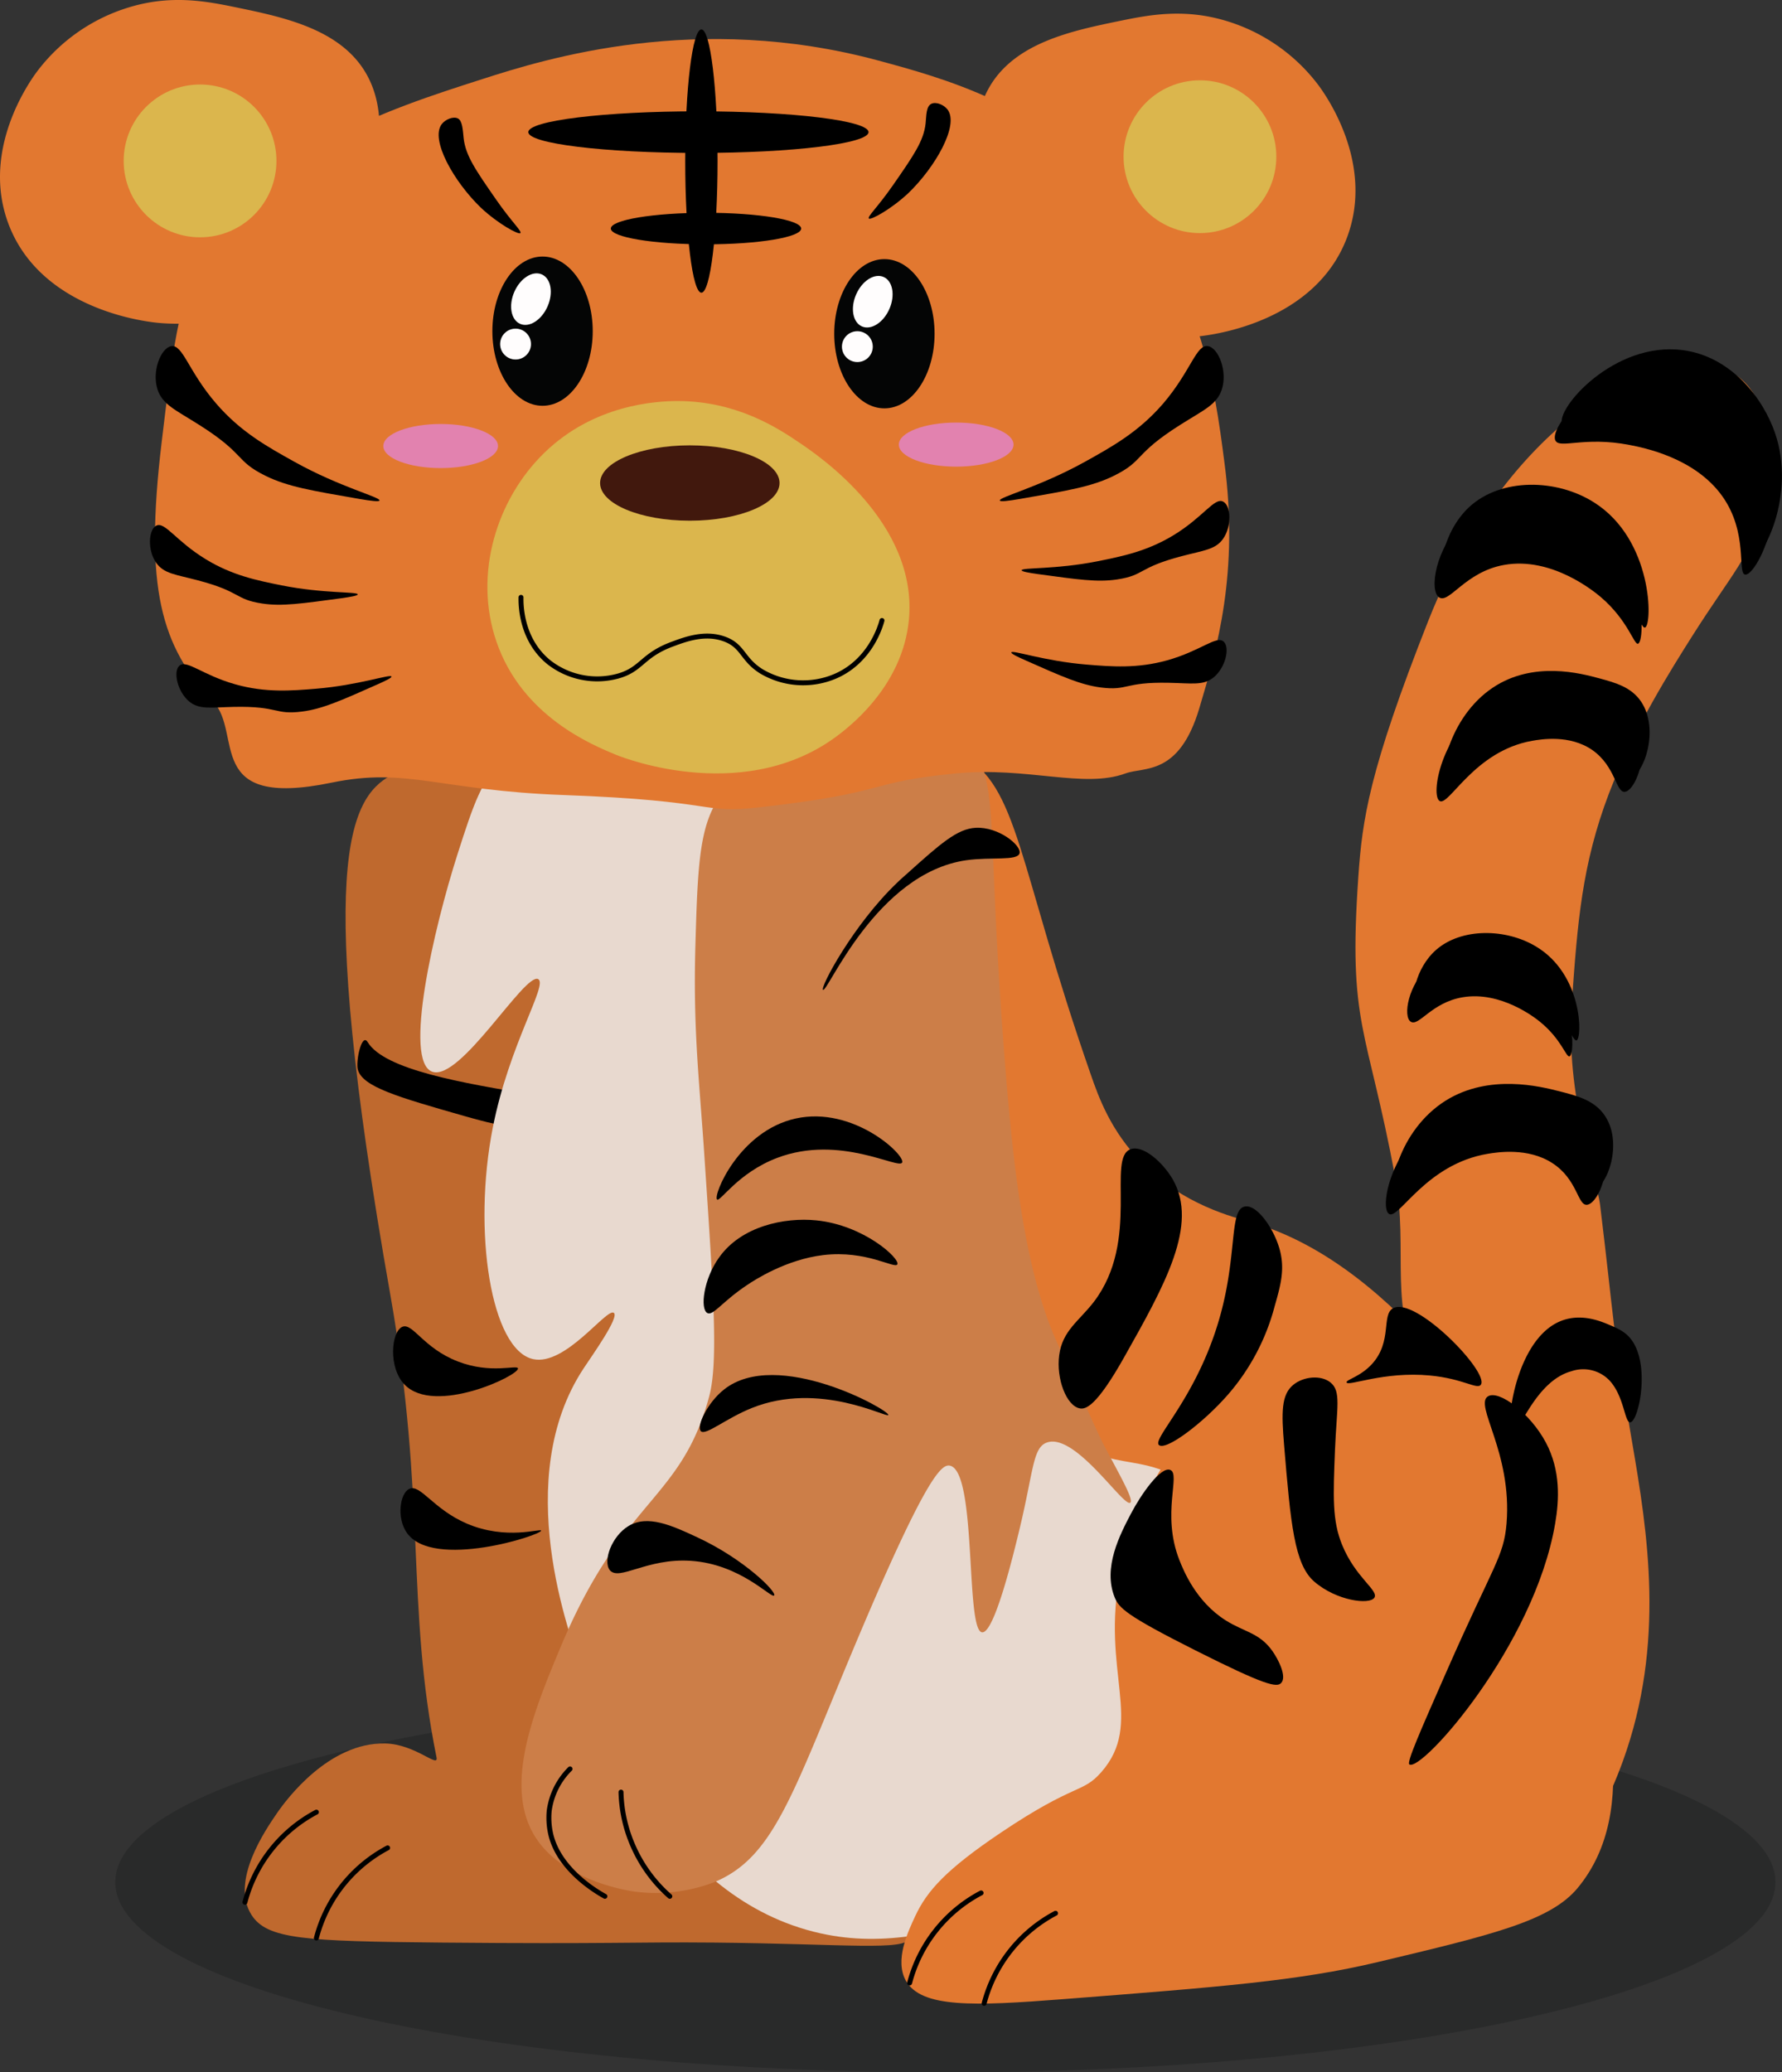 <svg xmlns="http://www.w3.org/2000/svg" width="360.47" height="419.08" viewBox="0 0 360.47 419.08"><rect x="0" y="0" width="360.47" height="419.08" fill="#333333" stroke="none"/><defs><style>.cls-1,.cls-7{fill:#040505;}.cls-1{opacity:0.2;}.cls-2{fill:#e27830;}.cls-3{fill:#bf692e;}.cls-4{fill:#e8d9cf;}.cls-5{fill:#cc7e48;}.cls-6{fill:#dbb64d;}.cls-8{fill:#fffdfd;}.cls-9{fill:#e282af;}.cls-10{fill:#41180d;}.cls-11{fill:none;stroke:#000;stroke-linecap:round;stroke-miterlimit:10;}</style></defs><title>Tiger_Normal</title><g id="Ebene_2" data-name="Ebene 2"><g id="Ebene_1-2" data-name="Ebene 1"><path class="cls-1" d="M359.14,380.61c0,21.25-75.17,38.47-167.91,38.47S23.32,401.86,23.32,380.61s75.18-38.46,167.91-38.46S359.14,359.37,359.14,380.61Z"/><path class="cls-2" d="M288,276.58c3.78,5.72,7.18,5.76,13.11,12.18,10.07,10.89,12.52,24,14.05,32.77,6,34.24-9.27,61.17-5.62,62.74,2.62,1.12,12.79-11.69,18.73-28.09,8.67-23.93,5-46.36,1.87-64.61-4.12-23.77-3.55-24-6.45-47.76-.78-6.4-7.11-21.64-5.72-41.2,1.13-15.92,2-27.71,7.49-42.14,5-13.17,12.77-25.38,16.85-31.84,8.16-12.88,12-16.24,14-25.28.51-2.3,4.52-20.33-4.68-27.15-9.93-7.36-27.75,3.85-29,4.68-9.24,6-23.89,19.75-33.75,44.76-11.95,30.3-13.3,40-14.11,51.69-2.09,30.14,1.72,30,7.49,60.86C285,252.9,280.61,265.42,288,276.58Z"/><path d="M316,85.78c.81,1.81,5.76-.85,15,.93,2.87.56,13.17,2.56,18.73,10.3,5.38,7.5,3,15.73,4.68,15.92,2.14.24,8.93-12.78,4.68-25.28-2.4-7.08-8.89-15.57-18.72-16.85C326.5,69,314.64,82.68,316,85.78Z"/><path d="M297.2,102.53c-5.37,5-6.74,13.63-4.68,15s5.22-5.12,13.11-6.55c9.74-1.77,18.48,5.54,19.66,6.55,5.54,4.76,6.65,9.7,7.49,9.37,1.5-.59,1.62-17.72-10.3-25.28C314.88,96.77,303.61,96.61,297.2,102.53Z"/><path d="M323.52,148.42c-4.61-3.2-10.44-2.18-12.17-1.88-11.74,2.06-16.85,13.32-18.73,12.18s.29-13.62,9.37-19.67c8.2-5.48,17.87-2.86,21.53-1.87,3.35.9,6.47,1.8,8.43,4.68,3.81,5.62.5,14.8-1.87,15C328.25,157,328.24,151.68,323.52,148.42Z"/><path d="M290.52,192.07c-4.27,3.73-5.37,10.26-3.73,11.28s4.17-3.86,10.45-4.94c7.77-1.33,14.73,4.17,15.67,4.94,4.41,3.58,5.3,7.29,6,7.05,1.19-.45,1.29-13.34-8.21-19C304.61,187.73,295.63,187.61,290.52,192.07Z"/><path d="M315.46,231.93c-4.94-3.2-11.17-2.18-13-1.87-12.56,2.05-18,13.32-20,12.17s.32-13.61,10-19.67c8.79-5.47,19.12-2.86,23-1.87,3.58.91,6.92,1.8,9,4.68,4.08,5.62.54,14.8-2,15C320.52,240.5,320.51,235.2,315.46,231.93Z"/><path d="M314.62,89.05c.81,1.81,5.76-.86,15,.93,2.87.56,13.16,2.56,18.73,10.3,5.38,7.5,3,15.73,4.68,15.92,2.14.24,8.93-12.79,4.68-25.28-2.4-7.08-8.89-15.57-18.73-16.86C325.08,72.26,313.22,86,314.62,89.05Z"/><path d="M295.79,105.8c-5.37,5-6.74,13.63-4.69,15s5.23-5.12,13.11-6.55c9.75-1.77,18.49,5.54,19.67,6.55,5.53,4.76,6.65,9.7,7.49,9.37,1.5-.59,1.62-17.72-10.3-25.29C313.47,100,302.2,99.88,295.79,105.8Z"/><path d="M322.11,151.68c-4.61-3.19-10.44-2.17-12.17-1.87-11.75,2.05-16.85,13.32-18.73,12.17s.29-13.61,9.36-19.66c8.21-5.48,17.87-2.86,21.54-1.87,3.35.9,6.47,1.79,8.43,4.68,3.81,5.62.49,14.8-1.88,15C326.84,160.25,326.83,155,322.11,151.68Z"/><path d="M325.59,279.18a7.36,7.36,0,0,0-7.76-1.87c-7.49,2.05-10.75,13.32-11.95,12.17s.19-13.61,6-19.66c5.23-5.48,11.39-2.87,13.73-1.87,2.14.9,4.13,1.79,5.37,4.68,2.44,5.62.32,14.8-1.19,15C328.61,287.75,328.6,282.45,325.59,279.18Z"/><path d="M289.11,195.34c-4.28,3.73-5.37,10.26-3.73,11.28s4.16-3.86,10.45-4.94c7.76-1.33,14.73,4.17,15.67,4.94,4.41,3.58,5.3,7.29,6,7,1.19-.44,1.29-13.33-8.21-19C303.2,191,294.22,190.88,289.11,195.34Z"/><path d="M314,235.2c-4.93-3.2-11.17-2.18-13-1.88-12.57,2.06-18,13.33-20,12.18s.31-13.61,10-19.67c8.78-5.47,19.12-2.86,23-1.87,3.59.91,6.93,1.8,9,4.68,4.08,5.62.53,14.8-2,15C319.11,243.77,319.1,238.47,314,235.2Z"/><path class="cls-2" d="M194.43,152.7c11.67,6,11.36,22,26.22,64.61,1.55,4.46,4,11.39,10.3,17.79,8.4,8.61,18.47,11,22.47,12.17,30.09,8.79,51.6,45.89,54.31,50.57,15.08,26,22.85,67.19,9.37,75.85-16.22,10.41-67.18-23.66-91.77-69.3-16.31-30.27-14.8-15-36.29-62.08-15.84-34.74-24-78.34-16.15-87.74C177.08,149.53,187.48,149.13,194.43,152.7Z"/><path class="cls-3" d="M78.94,156.87c8.91-5.09,23-2.84,32.24,2.81,22.79,13.9,12.57,46,18.72,130.16,3.84,52.36,10.64,78.69,32.25,90.83,9.22,5.18,22.51,8.53,21.84,11.23s-13,1.19-39.53.94c-16.44-.15-20.81.31-55.12,0-27.78-.26-35.34-.67-38.48-5.62-4.31-6.81,2.89-17.24,5.2-20.6,1.94-2.81,10.47-14.27,21.84-14.05,6.15.13,10.87,5.11,10.4,2.81-6.24-30.9-2-51.93-9.36-93.64C63.46,174.19,70.87,161.48,78.94,156.87Z"/><path d="M72.4,216.35c1,3.43,7.92,5.46,21.64,9.37,6.79,1.94,9.66,2.45,11.8,1.4,2.35-1.15,5.16-5.19,2.62-5.62-15.07-2.5-30.66-5.15-34.09-10.76C73.16,208.75,71.91,214.72,72.4,216.35Z"/><path class="cls-4" d="M156.81,163.42c6.25,10.76-4.8,17.52-6.12,36.52-2.84,40.63,42.13,89.35,76.49,95.51,3.69.67,11.07,1.52,14.28,6.56,5.36,8.41-8.05,17.28-8.16,34.65-.1,16.47,11.91,20.63,8.16,30.9s-18.64,14.32-34.68,18.72-27.67,7.6-40.8,4.69c-31.06-6.9-44-41.82-47.93-52.44-3-8-14.66-39.57,0-61.8,1.73-2.63,7.28-10.37,6.12-11.24-1.44-1.08-9.77,10.79-16.32,9.36C99.33,273,95.54,249.06,99.69,228c3.33-16.88,11.2-28.91,9.18-30-2.71-1.41-15.74,20.72-21.42,18.73-5.94-2.09.3-29,5.1-44,3.27-10.2,5-15.37,9.18-18.73C116.1,142.52,148.17,148.58,156.81,163.42Z"/><path class="cls-5" d="M194.93,150.31c7.75,6.07,4.27,13.61,8.43,65.55,1.54,19.22,3.82,40.75,10.3,55.25,8.29,18.54,9.37,20.6,9.37,20.6,3.12,6,6.42,11.58,5.61,12.17-1.34,1-11.09-14.18-16.85-12.17-2.91,1-2.69,5.7-5.62,17.79-1.1,4.53-5,20.78-7.49,20.6-3.45-.25-1-32.67-6.56-33.71-1.67-.31-4.83,2.06-19.66,37.46-12.35,29.46-16.05,41.9-28.09,46.82a33.21,33.21,0,0,1-15.92,1.87c-1.15-.15-13.76-2-19.66-10.3-7.31-10.29-1-25.77,4.68-39.33,12.66-30.1,24.33-29.33,30-50.57,1.82-6.85.9-20.48-.93-47.75-1-15.43-2.36-25.83-1.88-43.08.45-16,.76-24.14,4.69-30C155.37,146.65,182.3,140.43,194.93,150.31Z"/><path class="cls-2" d="M97.56,16c12.94-4.18,43.57-13.63,80.14-3.75,13,3.52,32.49,8.78,48.34,26.22C242.9,57,245.7,78.33,247.66,93.36c3,22.48-1.44,37.78-5.08,49.94-4.1,13.67-11.13,11.72-14.89,13.1-8.47,3.12-19.82-1.39-34.27,0-18.65,1.8-12.95,3.85-39.89,6.87-11.95,1.35-8-1.35-39.43-2.49-25.37-.92-31.68-5.68-47.07-2.5-25.95,5.36-17.82-10-23.91-16.41C32.51,130.71,29.2,118.81,32.68,89.61c2.26-18.87,3.38-28.31,7.64-36.21C52.7,30.44,78,22.26,97.56,16Z"/><path class="cls-6" d="M137.26,81.1c11.75.06,20,5.41,24.32,8.34,3.79,2.54,24.3,16.31,22.25,36.14-1.3,12.53-10.86,20.33-13.21,22.25-18.94,15.44-44.49,5.43-45.88,4.86-5-2.05-19.14-7.85-24.32-22.94-4.7-13.68.07-28.87,9.73-38.22C120.19,81.79,132.74,81.08,137.26,81.1Z"/><ellipse class="cls-7" cx="178.9" cy="67.49" rx="10.15" ry="15.09"/><ellipse class="cls-8" cx="176.55" cy="61.02" rx="5.46" ry="3.67" transform="translate(49.78 198.21) rotate(-66.33)"/><circle class="cls-8" cx="173.43" cy="70.1" r="3.12"/><ellipse class="cls-7" cx="109.75" cy="66.97" rx="10.15" ry="15.09"/><ellipse class="cls-8" cx="107.41" cy="60.49" rx="5.46" ry="3.67" transform="translate(8.88 134.58) rotate(-66.33)"/><circle class="cls-8" cx="104.29" cy="69.58" r="3.12"/><ellipse class="cls-9" cx="193.42" cy="89.91" rx="11.6" ry="4.46"/><ellipse class="cls-9" cx="89.14" cy="90.2" rx="11.6" ry="4.46"/><ellipse class="cls-10" cx="139.54" cy="97.68" rx="18.15" ry="7.62"/><ellipse cx="141.88" cy="32.57" rx="3.27" ry="26.62"/><path d="M34.67,70c-2.12.32-4,5.08-2.81,8.74,1,3.1,3.69,4.17,8.43,7.18,9.49,6,7.18,7.22,13.42,10.3,4.47,2.2,9.32,3,19,4.68,2.3.39,4,.61,4.06.31.2-.68-8-2.7-17.17-7.8-5.38-3-10.89-6-15.92-11.86C38.1,75.07,37,69.67,34.67,70Z"/><path d="M31.61,106.3c-1.58.78-1.82,5,0,7.53,1.53,2.19,3.92,2.34,8.38,3.52,8.92,2.34,7.42,3.85,13.06,4.7,4,.61,8,0,16.06-1.08,1.9-.27,3.25-.51,3.25-.77,0-.59-6.88-.13-15.37-1.82-4.95-1-10-2-15.4-5.31C35.55,109.38,33.36,105.43,31.61,106.3Z"/><path d="M36.28,134.63c-1.3,1.18-.39,5.26,2,7.24,2.07,1.69,4.41,1.18,9,1.08,9.23-.19,8.2,1.67,13.85.94,4.06-.52,7.76-2.17,15.14-5.45,1.76-.78,3-1.38,2.92-1.63-.17-.56-6.65,1.76-15.28,2.47-5,.41-10.17.83-16.27-.88C40.91,136.51,37.73,133.3,36.28,134.63Z"/><path d="M244.35,70c2.12.33,4,5.08,2.81,8.74-1,3.11-3.69,4.17-8.43,7.18-9.49,6-7.18,7.22-13.42,10.3-4.47,2.2-9.32,3-19,4.68-2.3.39-4,.62-4.06.31-.2-.68,7.95-2.7,17.17-7.8,5.38-3,10.89-6,15.92-11.86C240.92,75,242,69.58,244.35,70Z"/><path d="M247.41,101.43c1.58.78,1.82,4.95,0,7.53-1.53,2.19-3.92,2.34-8.38,3.51-8.92,2.35-7.42,3.86-13.06,4.71-4.05.61-8.05,0-16.06-1.09-1.9-.27-3.25-.51-3.25-.77,0-.58,6.88-.13,15.37-1.82,4.95-1,10-2,15.41-5.3C243.47,104.51,245.66,100.55,247.41,101.43Z"/><path d="M247.53,129.75c1.3,1.19.39,5.27-2.05,7.25-2.08,1.68-4.42,1.17-9,1.08-9.22-.2-8.19,1.67-13.85.94-4-.53-7.75-2.17-15.14-5.46-1.75-.77-3-1.38-2.91-1.63.17-.56,6.65,1.77,15.28,2.47,5,.41,10.17.83,16.26-.87C242.9,131.63,246.08,128.43,247.53,129.75Z"/><path d="M89.34,25.12c.76-1,2.35-1.63,3.28-1.17s1,2.37,1.17,4c.38,3.51,2.44,6.47,6.56,12.4,3.18,4.59,5.26,6.4,4.91,6.79s-4.53-1.89-8-5.15C91.83,36.75,87,28.29,89.34,25.12Z"/><path d="M191.68,22.16c-.76-1-2.35-1.63-3.28-1.17-1.08.53-1,2.37-1.17,4-.38,3.51-2.44,6.48-6.56,12.41-3.18,4.58-5.26,6.4-4.91,6.79s4.53-1.89,8-5.15C189.19,33.8,194.06,25.33,191.68,22.16Z"/><path class="cls-2" d="M73.89,14.58C68.61,5.79,57.16,3.43,47.67,1.47c-5.92-1.22-13-2.59-21.53,0A36.54,36.54,0,0,0,7.41,14.58c-1.59,2.16-11.36,16-5.62,30.9,6.42,16.63,26.33,19.3,29,19.67,2.33.31,16.52,2,29-7.49C73.16,47.56,81.45,27.16,73.89,14.58Z"/><path class="cls-2" d="M200.3,17.34C205.58,8.55,217,6.19,226.52,4.23c5.92-1.22,13-2.58,21.53,0a36.54,36.54,0,0,1,18.73,13.11c1.59,2.17,11.36,16,5.62,30.9-6.42,16.63-26.33,19.3-29,19.67-2.33.31-16.52,2-29-7.49C201,50.32,192.74,29.92,200.3,17.34Z"/><circle class="cls-6" cx="40.47" cy="32.54" r="15.45"/><circle class="cls-6" cx="242.73" cy="31.69" r="15.45"/><path class="cls-11" d="M105.39,120.8c0,.89-.25,8.33,5.62,13.11a15.89,15.89,0,0,0,14,2.81c4.91-1.37,4.83-4.26,11.24-6.55,2.68-1,6.49-2.33,10.3-.94s3.55,4.1,7.49,6.55a16.56,16.56,0,0,0,15,.94c7.11-3.11,9.11-10.27,9.37-11.24"/><ellipse cx="141.28" cy="26.72" rx="34.41" ry="4.21"/><ellipse cx="142.81" cy="46.22" rx="19.25" ry="3.19"/><path class="cls-2" d="M318.15,320c-6-19.54-10.73-34.9-26-42.13-17.5-8.28-36,.16-37.59.93-21.36,10.16-27,34.43-27.95,39.33-4,19.86,4.95,30.27-3.86,40.27-3.8,4.32-5.22,2.08-20.24,12.17-11.18,7.51-15,11.85-17.35,16.86-1.56,3.34-4.22,9-1.92,13.11,3.11,5.54,13.7,5.15,31.8,3.74,31.8-2.47,47.7-3.7,63.62-7.49,23.29-5.55,34.94-8.32,40.48-15C332.28,365.92,324.63,341,318.15,320Z"/><path d="M197.38,167.4c-3.76.19-7.19,3.25-14,9.37-.46.41-1.16,1-1.9,1.73-8.83,8.42-15.65,21.21-15,21.68.93.61,10.75-23.62,29-26.22,5-.71,10.36.19,10.76-1.41S202,167.17,197.38,167.4Z"/><path d="M228.75,232.38c-5,1.69,2.05,18.4-7.49,30.9-3,3.88-6.35,5.81-7,10.77-.64,4.73,1.46,10.32,4.22,10.77,1.15.18,3.31-.39,8.89-10.3,8.29-14.71,15.13-26.86,9.84-36.06C235.21,235.06,231.28,231.53,228.75,232.38Z"/><path d="M251.79,244c2.44-.5,5.81,4.35,7,8.43s.31,7.34-.94,11.7a44.41,44.41,0,0,1-9.36,17.79c-5.08,5.85-12.67,11.53-14.05,10.3s7-9,11.71-23.88C250.53,254.57,248.46,244.65,251.79,244Z"/><path d="M281.76,264.58c-2.34,1.34-.09,6.7-4.21,11.24-2.4,2.63-5.33,3.2-5.16,3.74.29.88,7.51-2.29,16.86-1.4,6.74.64,9.57,2.91,10.3,1.87C301.33,277.51,286.22,262,281.76,264.58Z"/><path d="M301,282.37c2.2-1.35,8.55,3.41,11.71,9.36,3,5.66,2.7,11.57,1.87,16.39-4.22,24.71-27.07,50.34-29.49,48.69-.58-.39,2.11-6.5,7.49-18.72,9.6-21.83,11.6-23.24,12.17-30C305.92,293.72,298.12,284.11,301,282.37Z"/><path d="M269.12,279.56c2.24,1.77,1.27,5.14.93,13.58-.38,9.54-.57,14.31,1.41,19.2,2.71,6.71,7.5,9.29,6.55,10.76s-7.65.65-12.17-3.27c-4-3.48-4.76-11.58-6.09-27.63-.54-6.54-.6-10.16,1.88-12.17C263.67,278.37,267.17,278,269.12,279.56Z"/><path d="M236.71,297.25c2.22.83-1.85,8.83,1.87,18.26.8,2,3.3,8.34,9.36,12.17,3.71,2.34,6.79,2.51,9.37,6.09,1.37,1.9,3,5.3,1.87,6.55-.86,1-3.23.54-17.32-6.55s-15.5-8.57-16.39-10.77c-2.41-6,1.08-12.65,3.28-16.86C230.8,302.22,234.78,296.52,236.71,297.25Z"/><path d="M127.15,308.59c3.86-2.32,8.73-.13,14,2.34,9.41,4.39,16,11,15.45,11.71s-6.75-6.35-16.86-7c-8.92-.6-14.5,4.18-16.39,1.88C121.91,315.66,123.76,310.62,127.15,308.59Z"/><path d="M146.45,281c-3.36,2.66-5.62,7.45-4.68,8.42s5-2.55,10.3-4.68c13.73-5.52,27.4,2.11,27.62,1.41C180,285.2,157.2,272.46,146.45,281Z"/><path d="M143.07,265.52c1.17.65,3-2.29,8-5.62,1.56-1.06,7.94-5.19,15.45-6.09,8.79-1.05,14.52,2.88,15,1.87.55-1.18-6.75-7.92-16.39-8.89-6.45-.65-15.18,1.17-19.66,7.49C142.31,258.65,141.58,264.68,143.07,265.52Z"/><path d="M145.05,242.57c.61.56,4.24-5.42,12.17-8.42,12.7-4.82,24.66,2.47,25.28.93s-9.88-11.46-21.54-8.89C149.46,228.72,144.19,241.8,145.05,242.57Z"/><path d="M81.37,268.32c2.1-.91,4.25,4.31,11.24,7,6.73,2.61,12,.61,12.17,1.4.26,1.43-16.89,9.55-22.94,3.28C78.49,276.56,79.14,269.3,81.37,268.32Z"/><path d="M82.77,301.1c-1.9.91-2.56,5.93-.46,8.89,5.3,7.51,27.26.43,27.15-.46-.06-.51-7,2-15-1.41C87.62,305.2,85,300,82.77,301.1Z"/><path class="cls-11" d="M115.31,357.72a14.63,14.63,0,0,0-4.21,8.43,15.07,15.07,0,0,0,.26,4.57c1.6,7.39,9.46,11.91,11,12.76"/><path class="cls-11" d="M125.62,362.41A28.7,28.7,0,0,0,128,373.17a29.07,29.07,0,0,0,7.49,10.31"/><path class="cls-11" d="M64,366.46a28.9,28.9,0,0,0-14.45,18.22"/><path class="cls-11" d="M78.41,373.69A28.82,28.82,0,0,0,64,391.91"/><path class="cls-11" d="M198.46,382.8A28.82,28.82,0,0,0,184,401"/><path class="cls-11" d="M213.52,386.91a28.86,28.86,0,0,0-14.44,18.21"/></g></g></svg>
